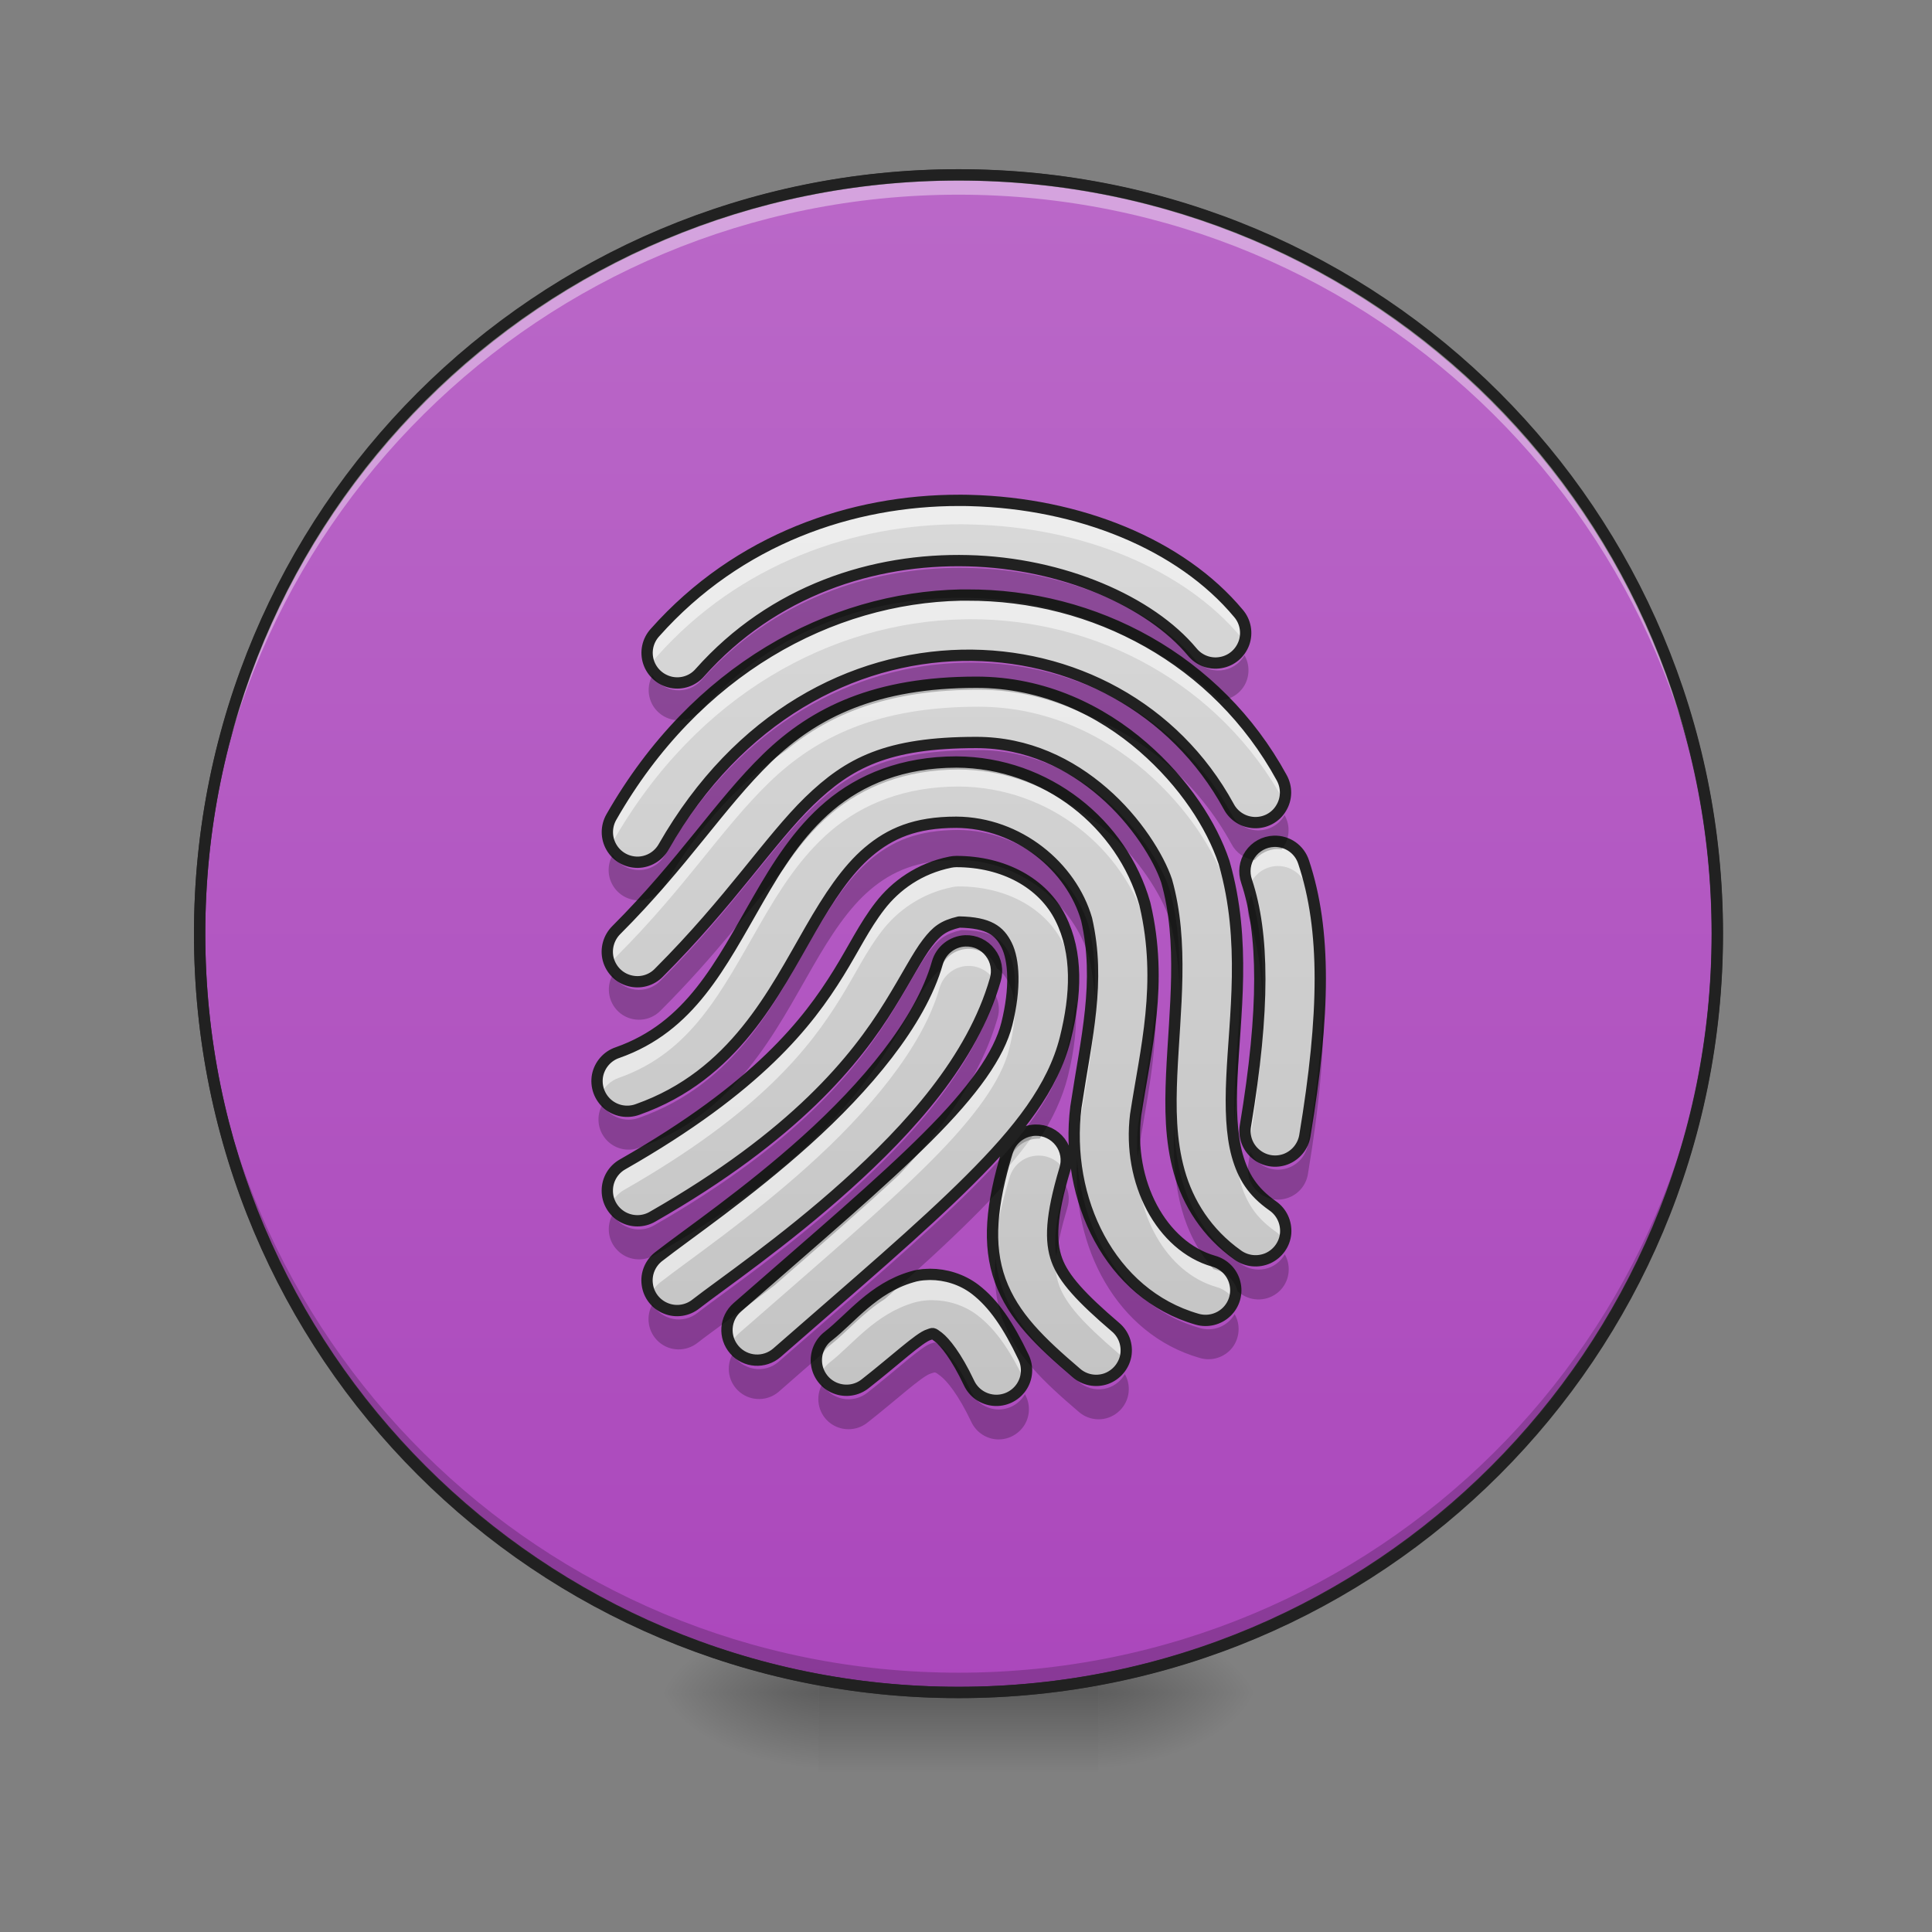 <svg height="64" viewBox="0 0 64 64" width="64" xmlns="http://www.w3.org/2000/svg" xmlns:xlink="http://www.w3.org/1999/xlink"><rect x="0" y="0" width="64" height="64" fill="#808080" stroke="none"/><linearGradient id="a"><stop offset="0" stop-opacity=".314"/><stop offset=".222" stop-opacity=".275"/><stop offset="1" stop-opacity="0"/></linearGradient><radialGradient id="b" cx="450.909" cy="189.579" gradientTransform="matrix(0 -.156 -.281 -0 89.046 127.191)" gradientUnits="userSpaceOnUse" r="21.167" xlink:href="#a"/><radialGradient id="c" cx="450.909" cy="189.579" gradientTransform="matrix(-0 .156 .281 0 -25.54 -15.055)" gradientUnits="userSpaceOnUse" r="21.167" xlink:href="#a"/><radialGradient id="d" cx="450.909" cy="189.579" gradientTransform="matrix(-0 -.156 .281 -0 -25.54 127.191)" gradientUnits="userSpaceOnUse" r="21.167" xlink:href="#a"/><radialGradient id="e" cx="450.909" cy="189.579" gradientTransform="matrix(0 .156 -.281 0 89.046 -15.055)" gradientUnits="userSpaceOnUse" r="21.167" xlink:href="#a"/><linearGradient id="f" gradientTransform="matrix(.027 0 0 .125 24.931 26.878)" gradientUnits="userSpaceOnUse" x1="255.323" x2="255.323" y1="233.5" y2="254.667"><stop offset="0" stop-opacity=".275"/><stop offset="1" stop-opacity="0"/></linearGradient><linearGradient id="g" gradientUnits="userSpaceOnUse" x1="254" x2="254" y1="-168.667" y2="233.5"><stop offset="0" stop-color="#ba68c8"/><stop offset="1" stop-color="#ab47bc"/></linearGradient><linearGradient id="h" gradientUnits="userSpaceOnUse" x1="31.753" x2="31.753" y1="56.068" y2="5.792"><stop offset="0" stop-color="#bdbdbd"/><stop offset="1" stop-color="#e0e0e0"/></linearGradient><path d="m36.383 56.066h5.293v-2.645h-5.293zm0 0" fill="url(#b)"/><path d="m27.121 56.066h-5.289v2.648h5.289zm0 0" fill="url(#c)"/><path d="m27.121 56.066h-5.289v-2.645h5.289zm0 0" fill="url(#d)"/><path d="m36.383 56.066h5.293v2.648h-5.293zm0 0" fill="url(#e)"/><path d="m27.121 55.406h9.262v3.309h-9.262zm0 0" fill="url(#f)"/><path d="m254.007-168.661c111.052 0 201.075 90.023 201.075 201.075s-90.023 201.075-201.075 201.075c-111.052 0-201.106-90.023-201.106-201.075s90.054-201.075 201.106-201.075zm0 0" fill="url(#g)" stroke="#333" stroke-linecap="round" stroke-width="3" transform="matrix(.125 0 0 .125 0 26.878)"/><path d="m31.754 55.902c-13.926 0-25.141-11.211-25.141-25.137 0-.082.004-.164.004-.246.129 13.812 11.293 24.891 25.137 24.891s25.004-11.078 25.137-24.891v.246c0 13.926-11.211 25.137-25.137 25.137zm0 0" fill-opacity=".196"/><path d="m31.754 5.957c-13.926 0-25.141 11.211-25.141 25.137 0 .082.004.164.004.246.129-13.809 11.293-24.891 25.137-24.891s25.004 11.082 25.137 24.891c0-.082 0-.164 0-.246 0-13.926-11.211-25.137-25.137-25.137zm0 0" fill="#fff" fill-opacity=".392"/><path d="m31.754 5.605c-14.027 0-25.328 11.297-25.328 25.324 0 14.027 11.301 25.324 25.328 25.324s25.324-11.297 25.324-25.324c0-14.027-11.297-25.324-25.324-25.324zm0 .375c13.824 0 24.949 11.125 24.949 24.949 0 13.824-11.125 24.949-24.949 24.949-13.828 0-24.953-11.125-24.953-24.949 0-13.824 11.125-24.949 24.953-24.949zm0 0" fill="#212121"/><path d="m31.848 16.613c-3.539-.004-7.328 1.27-10.102 4.391-.242.266-.324.641-.211.984.113.34.398.594.754.668.352.07.715-.051.949-.324 2.43-2.73 5.758-3.793 8.902-3.715 3.148.078 6.051 1.355 7.445 3.031.227.277.586.414.941.352.355-.059.648-.305.773-.645.121-.336.055-.715-.18-.988-1.914-2.297-5.297-3.66-8.93-3.75-.113-.004-.227-.004-.344-.004zm.254 3.145c-.07 0-.137 0-.203 0-4.316.09-8.797 2.465-11.598 7.367-.18.312-.18.695 0 1.004.18.312.512.5.871.5.359-.004.688-.199.863-.512 2.492-4.355 6.281-6.281 9.902-6.359 3.625-.074 7.059 1.719 8.859 5.02.168.32.496.523.855.535.363.012.703-.172.887-.484.188-.309.191-.691.016-1.008-2.137-3.914-6.211-6.082-10.453-6.062zm.312 2.895c-3.316 0-5.359.98-6.941 2.516-1.578 1.535-2.773 3.477-5.012 5.715-.254.254-.355.625-.266.969.094.348.363.621.711.711.348.094.719-.008.969-.266 2.391-2.391 3.68-4.418 4.992-5.695 1.316-1.273 2.582-1.949 5.547-1.949 1.707 0 3.125.707 4.223 1.66 1.094.945 1.84 2.164 2.098 2.934.578 2.043.266 4.277.168 6.445-.047 1.086-.043 2.164.25 3.207.293 1.043.914 2.043 1.945 2.773.293.211.676.25 1.008.102.328-.152.551-.465.582-.824.027-.363-.137-.711-.434-.914-.672-.473-.98-.984-1.176-1.676-.191-.691-.223-1.57-.176-2.578.09-2.02.488-4.531-.25-7.109-.004-.016-.008-.027-.012-.043-.406-1.215-1.312-2.633-2.691-3.828-1.383-1.199-3.273-2.148-5.535-2.148zm-.66 2.648c-1.773 0-3.176.578-4.215 1.457-1.035.875-1.727 1.996-2.359 3.094-1.266 2.195-2.258 4.246-4.676 5.098-.34.113-.594.406-.664.758-.066.355.062.719.336.953.277.234.656.301.996.176 3.207-1.133 4.527-3.879 5.742-5.984.605-1.051 1.199-1.961 1.918-2.57.723-.609 1.551-.98 2.918-.98 2.07.012 3.824 1.48 4.328 3.223.473 2.074-.004 3.91-.352 6.211-.004.008-.004.016-.004.023-.383 3.055 1.129 6.215 4.023 7.043.348.102.719.008.977-.238.262-.25.367-.621.277-.969-.086-.348-.355-.621-.703-.719-1.734-.496-2.867-2.625-2.59-4.859.332-2.172.922-4.367.312-6.973-.004-.016-.008-.031-.012-.047-.746-2.633-3.25-4.68-6.25-4.695zm10.543 2.633c-.316.012-.609.172-.789.434-.18.262-.223.594-.117.895.574 1.73.609 4.223-.039 8.117-.062.355.07.715.348.941.277.23.652.293.988.168.336-.129.578-.426.637-.777.672-4.043.707-6.844-.039-9.082-.137-.43-.539-.711-.988-.695zm-10.543.672c-.066 0-.133.008-.195.02-1.035.207-1.824.781-2.344 1.457-.52.672-.863 1.402-1.371 2.223-1.02 1.645-2.66 3.781-7.172 6.355-.312.176-.508.508-.508.867-.004.359.188.691.496.871.312.18.695.18 1.004 0 4.75-2.715 6.75-5.211 7.879-7.039.566-.914.926-1.633 1.254-2.055.305-.395.52-.566 1.051-.691.988.02 1.336.289 1.574.766.246.492.305 1.426.008 2.617-.254 1.02-1.109 2.23-2.633 3.75-1.52 1.523-3.664 3.34-6.316 5.66-.418.363-.461.996-.094 1.414.363.414.992.457 1.41.094 2.641-2.309 4.793-4.133 6.414-5.754 1.621-1.617 2.75-3.051 3.16-4.68.363-1.457.422-2.836-.16-3.996-.582-1.164-1.887-1.879-3.457-1.879zm.297 2.633c-.438.02-.812.316-.93.738-.562 1.977-2.395 4.129-4.352 5.891-1.953 1.758-3.949 3.113-4.895 3.852-.285.219-.434.574-.383.93.047.359.285.66.617.793.336.137.719.078 1-.148.785-.613 2.922-2.07 5-3.941 2.078-1.871 4.176-4.168 4.938-6.824.09-.309.031-.645-.168-.898-.195-.258-.504-.402-.828-.391zm2.328 6.285c-.438.012-.816.305-.938.727-.523 1.738-.664 3.07-.23 4.27.438 1.195 1.336 2.047 2.523 3.062.27.238.648.312.988.195.34-.121.59-.414.656-.766.062-.355-.066-.719-.344-.949-1.133-.969-1.719-1.605-1.945-2.227-.227-.625-.203-1.441.266-3.012.098-.309.043-.645-.152-.902s-.5-.406-.824-.398zm-3.496 4.789c-.035 0-.066 0-.102.004-.18.004-.352.031-.512.082-1.281.375-2.012 1.371-2.77 1.965-.289.219-.434.574-.387.934.051.355.285.66.621.793.336.133.715.078.996-.148.969-.758 1.801-1.535 2.105-1.625.152-.047.113-.078.324.082.207.16.59.621 1.012 1.516.152.328.465.547.824.578s.707-.133.914-.434c.203-.297.23-.68.07-1.004-.5-1.047-.98-1.766-1.605-2.246-.441-.336-.984-.496-1.492-.496zm0 0" fill="url(#h)"/><path d="m31.848 16.613c-3.539-.004-7.328 1.27-10.102 4.391-.258.285-.332.695-.184 1.051.043-.109.105-.207.184-.293 2.773-3.121 6.562-4.398 10.102-4.395.117 0 .23.004.344.008 3.633.086 7.016 1.453 8.93 3.746.07.082.125.176.164.273.141-.348.078-.742-.164-1.027-1.914-2.297-5.297-3.66-8.93-3.75-.113-.004-.227-.004-.344-.004zm.254 3.145c-.07 0-.137 0-.203 0-4.316.09-8.797 2.465-11.598 7.367-.156.27-.176.594-.059.883.016-.043.035-.086.059-.125 2.801-4.906 7.281-7.277 11.598-7.367.066 0 .133-.004.203-.004 4.242-.02 8.316 2.152 10.453 6.066.02.035.039.074.055.113.113-.281.094-.605-.055-.871-.652-1.195-1.484-2.227-2.445-3.082-.207-.055-.391-.172-.523-.336-.098-.113-.203-.227-.312-.34-2.059-1.516-4.586-2.316-7.172-2.305zm.312 2.895c-3.316 0-5.359.98-6.941 2.516-1.578 1.535-2.773 3.477-5.012 5.715-.289.285-.375.715-.223 1.09.051-.125.129-.238.223-.332 2.238-2.238 3.434-4.18 5.012-5.715 1.582-1.535 3.625-2.516 6.941-2.516 2.262 0 4.152.949 5.535 2.145 1.379 1.199 2.285 2.617 2.691 3.832.004.012.008.027.012.039.301 1.051.414 2.09.434 3.09.023-1.227-.055-2.527-.434-3.844-.004-.016-.008-.027-.012-.043-.406-1.215-1.312-2.633-2.691-3.828-1.383-1.199-3.273-2.148-5.535-2.148zm0 2.758c-2.555 0-3.848.5-5 1.453-.965.863-1.625 1.934-2.234 2.988-1.266 2.195-2.258 4.246-4.676 5.098-.262.086-.473.281-.59.531-.113.25-.121.539-.016.793.109-.27.332-.477.605-.57 2.418-.852 3.41-2.898 4.676-5.094.633-1.098 1.324-2.219 2.359-3.098 1.039-.879 2.441-1.457 4.215-1.457h.004c3 .016 5.504 2.062 6.25 4.695.004.016.008.031.012.047.16.684.234 1.34.258 1.977.027-.867-.035-1.773-.258-2.73-.004-.016-.008-.031-.012-.047-.629-2.219-2.504-4.02-4.875-4.543-.234-.027-.473-.043-.719-.043zm9.883 2.523c-.047 0-.09.008-.137.016-.094.051-.195.086-.301.105-.434.23-.633.742-.469 1.207.004.02.008.035.016.055.148-.367.496-.613.891-.629.449-.016.852.27.988.699.344 1.023.52 2.168.547 3.496.035-1.656-.141-3.039-.547-4.254-.137-.43-.539-.711-.988-.695zm-10.543.672c-.066 0-.133.008-.195.02-1.035.207-1.824.781-2.344 1.457-.52.672-.863 1.402-1.371 2.223-1.02 1.645-2.66 3.781-7.172 6.355-.438.25-.625.785-.434 1.25.086-.207.238-.383.434-.492 4.512-2.578 6.152-4.711 7.172-6.355.508-.824.852-1.555 1.371-2.227.52-.672 1.309-1.246 2.344-1.453.062-.012.129-.02.195-.02 1.57 0 2.875.715 3.457 1.875.254.504.383 1.051.422 1.625.051-.855-.062-1.66-.422-2.379-.582-1.164-1.887-1.879-3.457-1.879zm.094 2.766c-.188.043-.332.09-.457.152-.129.125-.223.281-.27.453-.562 1.977-2.395 4.129-4.352 5.891-1.953 1.758-3.949 3.113-4.895 3.852-.359.273-.488.754-.316 1.176.066-.168.176-.312.316-.418.945-.738 2.941-2.094 4.895-3.855 1.957-1.758 3.789-3.91 4.352-5.887.117-.422.492-.723.93-.738.422-.016.809.238.965.629.012-.031.02-.062.031-.098.105-.359.004-.75-.266-1.008-.227-.09-.527-.141-.934-.148zm7.223 1.125c-.02 1.062-.117 2.137-.168 3.195-.02.426-.027.852-.016 1.273.004-.172.008-.348.016-.52.062-1.312.199-2.645.168-3.949zm-2.801.242c-.051 1.266-.32 2.539-.543 3.996-.004.008-.004.016-.004.023-.055.441-.07.879-.051 1.316.012-.188.027-.371.051-.559 0-.008 0-.02.004-.027.266-1.746.605-3.227.543-4.75zm5.555.152c-.027 1.246-.18 2.723-.473 4.488-.031.168-.016.34.039.504.328-2.02.465-3.652.434-4.992zm-8.211.004c-.027.332-.086.703-.184 1.102-.254 1.02-1.109 2.23-2.633 3.75-1.52 1.523-3.664 3.34-6.316 5.66-.324.281-.43.738-.266 1.133.055-.145.148-.273.266-.375 2.652-2.32 4.797-4.141 6.316-5.66 1.523-1.523 2.379-2.734 2.633-3.754.18-.727.23-1.359.184-1.855zm7.273 4.012c-.02.855.023 1.605.191 2.211.195.691.504 1.203 1.176 1.676.16.109.285.266.359.445.18-.434.027-.938-.359-1.203-.672-.473-.98-.984-1.176-1.676-.117-.418-.172-.906-.191-1.453zm-6.508.617c-.031 0-.066.004-.102.008-.285.414-.613.824-.984 1.246-.258.969-.383 1.809-.328 2.574.047-.703.215-1.473.477-2.344.121-.422.5-.719.938-.727.418-.012.801.242.953.629.008-.027.016-.055.023-.086.098-.309.043-.645-.152-.902s-.5-.406-.824-.398zm3.301.543c-.148 2.125.961 4.094 2.617 4.566.297.082.543.297.66.586.141-.348.078-.746-.168-1.031-.074-.059-.145-.121-.215-.184-.086-.059-.18-.102-.277-.129-1.457-.414-2.492-1.988-2.617-3.809zm-2.707 3.266c-.055.535-.004.926.117 1.258.227.621.812 1.258 1.945 2.23.125.102.223.238.285.391.164-.406.051-.867-.285-1.148-1.133-.969-1.719-1.605-1.945-2.227-.055-.156-.094-.32-.117-.504zm-4.09.98c-.035 0-.066 0-.102.004-.18.004-.352.031-.512.082-1.281.375-2.012 1.371-2.77 1.965-.359.277-.492.758-.32 1.176.066-.164.176-.309.32-.418.758-.594 1.488-1.59 2.77-1.969.16-.047.332-.074.512-.082h.102c.508 0 1.051.16 1.492.496.625.477 1.105 1.195 1.605 2.242.008.023.02.043.027.066.109-.266.098-.562-.027-.82-.5-1.047-.98-1.766-1.605-2.246-.441-.336-.984-.496-1.492-.496zm0 0" fill="#fff" fill-opacity=".533"/><path d="m962.861 502.275c-106.998-.118-221.554 38.382-305.404 132.743-7.322 8.031-9.802 19.368-6.377 29.761 3.425 10.275 12.046 17.951 22.793 20.195 10.629 2.126 21.612-1.535 28.698-9.802 73.458-82.551 174.078-114.674 269.148-112.312 95.188 2.362 182.935 40.98 225.097 91.645 6.85 8.385 17.715 12.518 28.462 10.629 10.747-1.771 19.604-9.212 23.384-19.486 3.661-10.157 1.653-21.612-5.433-29.879-57.868-69.442-160.142-110.659-269.974-113.375-3.425-.118-6.85-.118-10.393-.118zm7.676 95.07c-2.126 0-4.133 0-6.141 0-130.499 2.716-265.959 74.52-350.636 222.735-5.433 9.448-5.433 21.022 0 30.351 5.433 9.448 15.471 15.117 26.336 15.117 10.865-.118 20.785-6.023 26.1-15.471 75.347-131.68 189.903-189.903 299.381-192.265 109.596-2.244 213.405 51.964 267.848 151.757 5.078 9.684 14.999 15.825 25.864 16.18 10.983.354 21.258-5.196 26.808-14.644 5.669-9.33 5.787-20.904.472-30.47-64.6-118.335-187.777-183.88-316.033-183.29zm9.448 87.511c-100.266 0-162.032 29.643-209.862 76.056-47.712 46.413-83.85 105.108-151.521 172.779-7.676 7.676-10.747 18.896-8.031 29.289 2.834 10.511 10.983 18.778 21.494 21.494 10.511 2.834 21.73-.236 29.289-8.031 72.277-72.277 111.249-133.57 150.93-172.188 39.799-38.5 78.063-58.931 167.701-58.931 51.609 0 94.479 21.376 127.665 50.192 33.068 28.58 55.625 65.427 63.419 88.692 17.479 61.766 8.031 129.318 5.078 194.863-1.417 32.832-1.299 65.427 7.558 96.959 8.857 31.532 27.635 61.766 58.813 83.85 8.857 6.377 20.431 7.558 30.47 3.071 9.92-4.606 16.652-14.054 17.597-24.919.827-10.983-4.133-21.494-13.109-27.635-20.313-14.29-29.643-29.761-35.548-50.664-5.787-20.904-6.732-47.476-5.314-77.945 2.716-61.057 14.762-136.995-7.558-214.94-.118-.472-.236-.827-.354-1.299-12.282-36.729-39.681-79.599-81.37-115.737-41.807-36.256-98.967-64.954-167.346-64.954zm-19.959 80.071c-53.617 0-96.014 17.479-127.429 44.051-31.296 26.454-52.2 60.349-71.332 93.534-38.264 66.372-68.261 128.374-141.364 154.119-10.275 3.425-17.951 12.282-20.077 22.911-2.008 10.747 1.89 21.73 10.157 28.816 8.385 7.086 19.841 9.094 30.115 5.314 96.959-34.249 136.877-117.272 173.605-180.928 18.305-31.769 36.256-59.286 57.987-77.709 21.848-18.423 46.885-29.643 88.22-29.643 62.592.354 115.619 44.76 130.854 97.432 14.29 62.711-.118 118.217-10.629 187.777-.118.236-.118.472-.118.709-11.574 92.353 34.131 187.895 121.642 212.932 10.511 3.071 21.73.236 29.525-7.204 7.913-7.558 11.101-18.778 8.385-29.289-2.598-10.511-10.747-18.778-21.258-21.73-52.436-14.999-86.685-79.363-78.3-146.915 10.038-65.663 27.871-132.035 9.448-210.807-.118-.472-.236-.945-.354-1.417-22.557-79.599-98.258-141.483-188.958-141.955zm318.749 79.599c-9.566.354-18.423 5.196-23.856 13.109-5.433 7.913-6.732 17.951-3.543 27.045 17.361 52.318 18.423 127.665-1.181 245.41-1.89 10.747 2.126 21.612 10.511 28.462 8.385 6.968 19.723 8.857 29.879 5.078 10.157-3.897 17.479-12.873 19.25-23.502 20.313-122.232 21.376-206.909-1.181-274.58-4.133-12.991-16.298-21.494-29.879-21.022zm-318.749 20.313c-2.008 0-4.015.236-5.905.59-31.296 6.259-55.152 23.62-70.859 44.051-15.707 20.313-26.1 42.398-41.453 67.198-30.824 49.72-80.425 114.32-216.83 192.147-9.448 5.314-15.353 15.353-15.353 26.218-.118 10.865 5.669 20.904 14.999 26.336 9.448 5.433 21.022 5.433 30.351 0 143.608-82.079 204.075-157.544 238.206-212.814 17.124-27.635 27.989-49.365 37.91-62.12 9.212-11.928 15.707-17.124 31.769-20.904 29.879.59 40.39 8.739 47.594 23.147 7.44 14.88 9.212 43.106.236 79.126-7.676 30.824-33.54 67.435-79.599 113.375-45.94 46.059-110.777 100.975-190.966 171.125-12.637 10.983-13.936 30.115-2.834 42.752 10.983 12.518 29.997 13.818 42.634 2.834 79.835-69.796 144.907-124.949 193.918-173.96 49.011-48.893 83.142-92.235 95.542-141.483 10.983-44.051 12.755-85.74-4.842-120.815-17.597-35.193-57.042-56.806-104.518-56.806zm8.976 79.599c-13.227.59-24.565 9.566-28.108 22.321-17.006 59.758-72.395 124.831-131.562 178.093-59.049 53.145-119.398 94.125-147.978 116.446-8.621 6.614-13.109 17.361-11.574 28.108 1.417 10.865 8.621 19.959 18.66 23.974 10.157 4.133 21.73 2.362 30.233-4.488 23.738-18.542 88.338-62.592 151.167-119.162s126.248-126.012 149.277-206.319c2.716-9.33.945-19.486-5.078-27.163-5.905-7.795-15.235-12.164-25.037-11.81zm70.387 190.021c-13.227.354-24.683 9.212-28.344 21.966-15.825 52.554-20.077 92.826-6.968 129.082 13.227 36.138 40.39 61.884 76.292 92.59 8.149 7.204 19.604 9.448 29.879 5.905 10.275-3.661 17.833-12.518 19.841-23.147 1.89-10.747-2.008-21.73-10.393-28.698-34.249-29.289-51.964-48.539-58.813-67.316-6.85-18.896-6.141-43.579 8.031-91.054 2.952-9.33 1.299-19.486-4.606-27.281-5.905-7.795-15.117-12.282-24.919-12.046zm-105.699 144.789c-1.063 0-2.008 0-3.071.118-5.433.118-10.629.945-15.471 2.48-38.736 11.338-60.821 41.453-83.732 59.404-8.739 6.614-13.109 17.361-11.692 28.226 1.535 10.747 8.621 19.959 18.778 23.974 10.157 4.015 21.612 2.362 30.115-4.488 29.289-22.911 54.444-46.413 63.655-49.129 4.606-1.417 3.425-2.362 9.802 2.48 6.259 4.842 17.833 18.778 30.588 45.822 4.606 9.92 14.054 16.534 24.919 17.479 10.865.945 21.376-4.015 27.635-13.109 6.141-8.976 6.968-20.549 2.126-30.351-15.117-31.651-29.643-53.381-48.539-67.907-13.345-10.157-29.761-14.999-45.114-14.999zm0 0" fill="none" stroke="#212121" stroke-linecap="round" stroke-linejoin="round" stroke-width="11.339" transform="scale(.033)"/><path d="m31.848 18.809c-3.059-.008-6.254 1.07-8.609 3.719-.211.242-.531.367-.852.336-.32-.031-.609-.219-.77-.5-.25.449-.129 1.012.289 1.309.418.301.996.234 1.332-.152 2.43-2.734 5.758-3.793 8.902-3.715 1.93.047 3.766.547 5.223 1.312 1.105.523 2.133 1.223 3.035 2.082.348-.012.664-.207.836-.512.168-.309.164-.68-.008-.98-.164.285-.457.473-.785.5-.328.027-.648-.109-.855-.367-1.395-1.672-4.297-2.953-7.445-3.027-.098-.004-.195-.004-.293-.004zm.262 3.141c-.059 0-.113.004-.172.004-3.621.074-7.41 2.004-9.902 6.359-.176.312-.508.508-.867.508s-.691-.191-.871-.504c-.18.312-.184.695 0 1.008.18.312.516.504.875.5.359-.004.691-.203.863-.52 1.117-1.953 2.492-3.414 4-4.445 1.504-1.242 3.441-2.012 6.379-2.012 1.293 0 2.469.312 3.492.801 2.027.801 3.773 2.27 4.891 4.316.152.289.438.488.766.527.18-.223.449-.355.734-.367.051 0 .105.004.16.008.262-.316.301-.766.098-1.125 0-.004-.004-.004-.004-.004-.18.316-.52.508-.887.504-.363-.008-.695-.211-.867-.535-1.77-3.25-5.129-5.039-8.688-5.023zm.305 2.898c-2.965 0-4.23.672-5.547 1.949-1.312 1.277-2.602 3.305-4.992 5.695-.219.223-.531.332-.84.289-.309-.039-.582-.223-.738-.492-.246.434-.133.984.266 1.289.398.301.961.262 1.312-.094 1.844-1.84 3.031-3.465 4.078-4.699.441-.664.949-1.293 1.586-1.836 1.039-.879 2.441-1.457 4.215-1.457h.004c1.363.008 2.621.434 3.66 1.145.441.246.848.539 1.219.859 1.094.949 1.84 2.164 2.098 2.938.219.77.309 1.57.336 2.383.027-1.152-.027-2.293-.336-3.375-.258-.773-1.004-1.988-2.098-2.938-1.098-.953-2.516-1.656-4.223-1.656zm-.664 2.645c-1.367.004-2.195.375-2.918.984-.719.609-1.312 1.516-1.918 2.57-1.215 2.102-2.535 4.852-5.742 5.98-.461.172-.973-.016-1.215-.441-.211.367-.168.824.105 1.145.27.32.715.438 1.109.289 3.207-1.129 4.527-3.879 5.742-5.98.605-1.055 1.199-1.961 1.918-2.57.723-.609 1.551-.98 2.918-.984 2.07.016 3.824 1.484 4.328 3.227.102.457.16.902.184 1.34.039-.77 0-1.531-.184-2.332-.504-1.742-2.258-3.211-4.328-3.227zm9.699 2.16c-.129.246-.152.531-.059.797.25.754.398 1.656.434 2.754.039-1.461-.094-2.613-.375-3.551zm-9.602 1.156c-.531.121-.746.293-1.051.691-.328.422-.688 1.141-1.254 2.051-1.129 1.828-3.129 4.328-7.879 7.043-.23.133-.504.168-.762.098-.254-.07-.473-.238-.605-.469-.223.395-.156.887.164 1.203.32.32.812.383 1.203.16 4.75-2.715 6.75-5.215 7.879-7.043.566-.91.926-1.629 1.254-2.051.121-.156.227-.277.344-.375.129-.395.492-.668.91-.684.426-.016.816.242.969.641.18.125.301.289.402.488.086.168.148.391.18.656.074-.727-.004-1.297-.18-1.648-.238-.477-.586-.742-1.574-.762zm9.234 2.035c-.027 1.125-.137 2.18-.18 3.129-.02.441-.027.855-.012 1.242.004-.082.008-.164.012-.25.055-1.223.223-2.629.18-4.121zm-8.109.117c-.812 2.555-2.848 4.77-4.863 6.586-2.078 1.871-4.215 3.328-5 3.941-.23.184-.527.258-.812.203-.289-.055-.539-.234-.684-.488-.238.418-.145.945.219 1.258s.898.32 1.277.02c.469-.367 1.422-1.035 2.555-1.91 1.598-1.395 2.984-2.594 4.121-3.656 1.445-1.523 2.707-3.27 3.262-5.199.074-.25.047-.52-.074-.754zm5.301.121c-.062 1.445-.363 2.789-.566 4.125-.051.398-.055.789-.02 1.168.004-.059.012-.117.02-.176.25-1.637.645-3.285.566-5.117zm-2.648.102c-.039.484-.129.98-.254 1.492-.41 1.625-1.539 3.059-3.16 4.68-1.621 1.621-3.773 3.441-6.414 5.75-.227.199-.527.285-.824.234-.297-.051-.555-.23-.703-.488-.238.422-.141.957.238 1.266.375.309.922.301 1.289-.016.508-.445.988-.867 1.461-1.273.062-.105.145-.195.242-.27.547-.43 1.078-1.066 1.816-1.531 1.098-.969 2.066-1.852 2.895-2.68.359-.355.691-.703.996-1.047.066-.273.145-.559.234-.855.121-.422.5-.715.938-.727h.062c.434-.668.75-1.34.93-2.051.215-.867.324-1.703.254-2.484zm8.207.016c-.035 1.363-.211 2.91-.508 4.703-.07.441-.422.777-.863.836-.441.055-.863-.188-1.043-.594-.02.137-.043.277-.066.422-.062.355.07.715.348.941.277.23.652.293.988.164.336-.125.578-.422.637-.777.375-2.242.551-4.102.508-5.695zm-4.941 4.066c-.031.957.004 1.902.262 2.82.191.691.531 1.363 1.043 1.953.031.012.066.02.102.031.344.094.613.367.703.715.031.023.066.047.098.07.383.277.906.25 1.258-.062.352-.312.434-.832.203-1.242-.145.25-.383.426-.66.484-.277.059-.57-.004-.801-.172-1.031-.727-1.652-1.727-1.945-2.77-.168-.602-.242-1.211-.262-1.828zm-3.211 1.121c-.191 2.91 1.312 5.812 4.066 6.598.395.117.816-.02 1.07-.336.25-.32.285-.766.082-1.117-.23.402-.707.594-1.152.461-2.441-.695-3.898-3.051-4.066-5.605zm-.391.863c-.32 1.121-.391 1.84-.301 2.379.055-.434.172-.961.367-1.617.082-.254.059-.527-.066-.762zm-2.312 2.406c-.062.746.004 1.418.234 2.047.438 1.199 1.336 2.051 2.523 3.066.367.32.91.332 1.289.02.379-.309.48-.844.238-1.27-.148.262-.406.441-.703.492-.297.047-.602-.039-.824-.238-1.188-1.012-2.086-1.863-2.523-3.062-.121-.34-.199-.688-.234-1.055zm-2.016 2.816c-.027 0-.059.016-.125.035-.305.09-1.137.871-2.105 1.629-.23.18-.523.254-.812.199-.285-.055-.535-.234-.68-.488-.238.418-.148.945.215 1.258.367.312.902.32 1.277.023.969-.758 1.801-1.539 2.105-1.629.152-.043.113-.074.324.086.207.16.59.621 1.012 1.512.152.328.465.551.824.582s.707-.137.914-.434c.203-.297.23-.684.07-1.004-.012-.02-.02-.039-.027-.059-.188.328-.539.523-.914.508-.375-.02-.711-.242-.867-.586-.422-.891-.805-1.352-1.012-1.512-.117-.09-.16-.121-.199-.121zm0 0" fill-opacity=".235"/></svg>